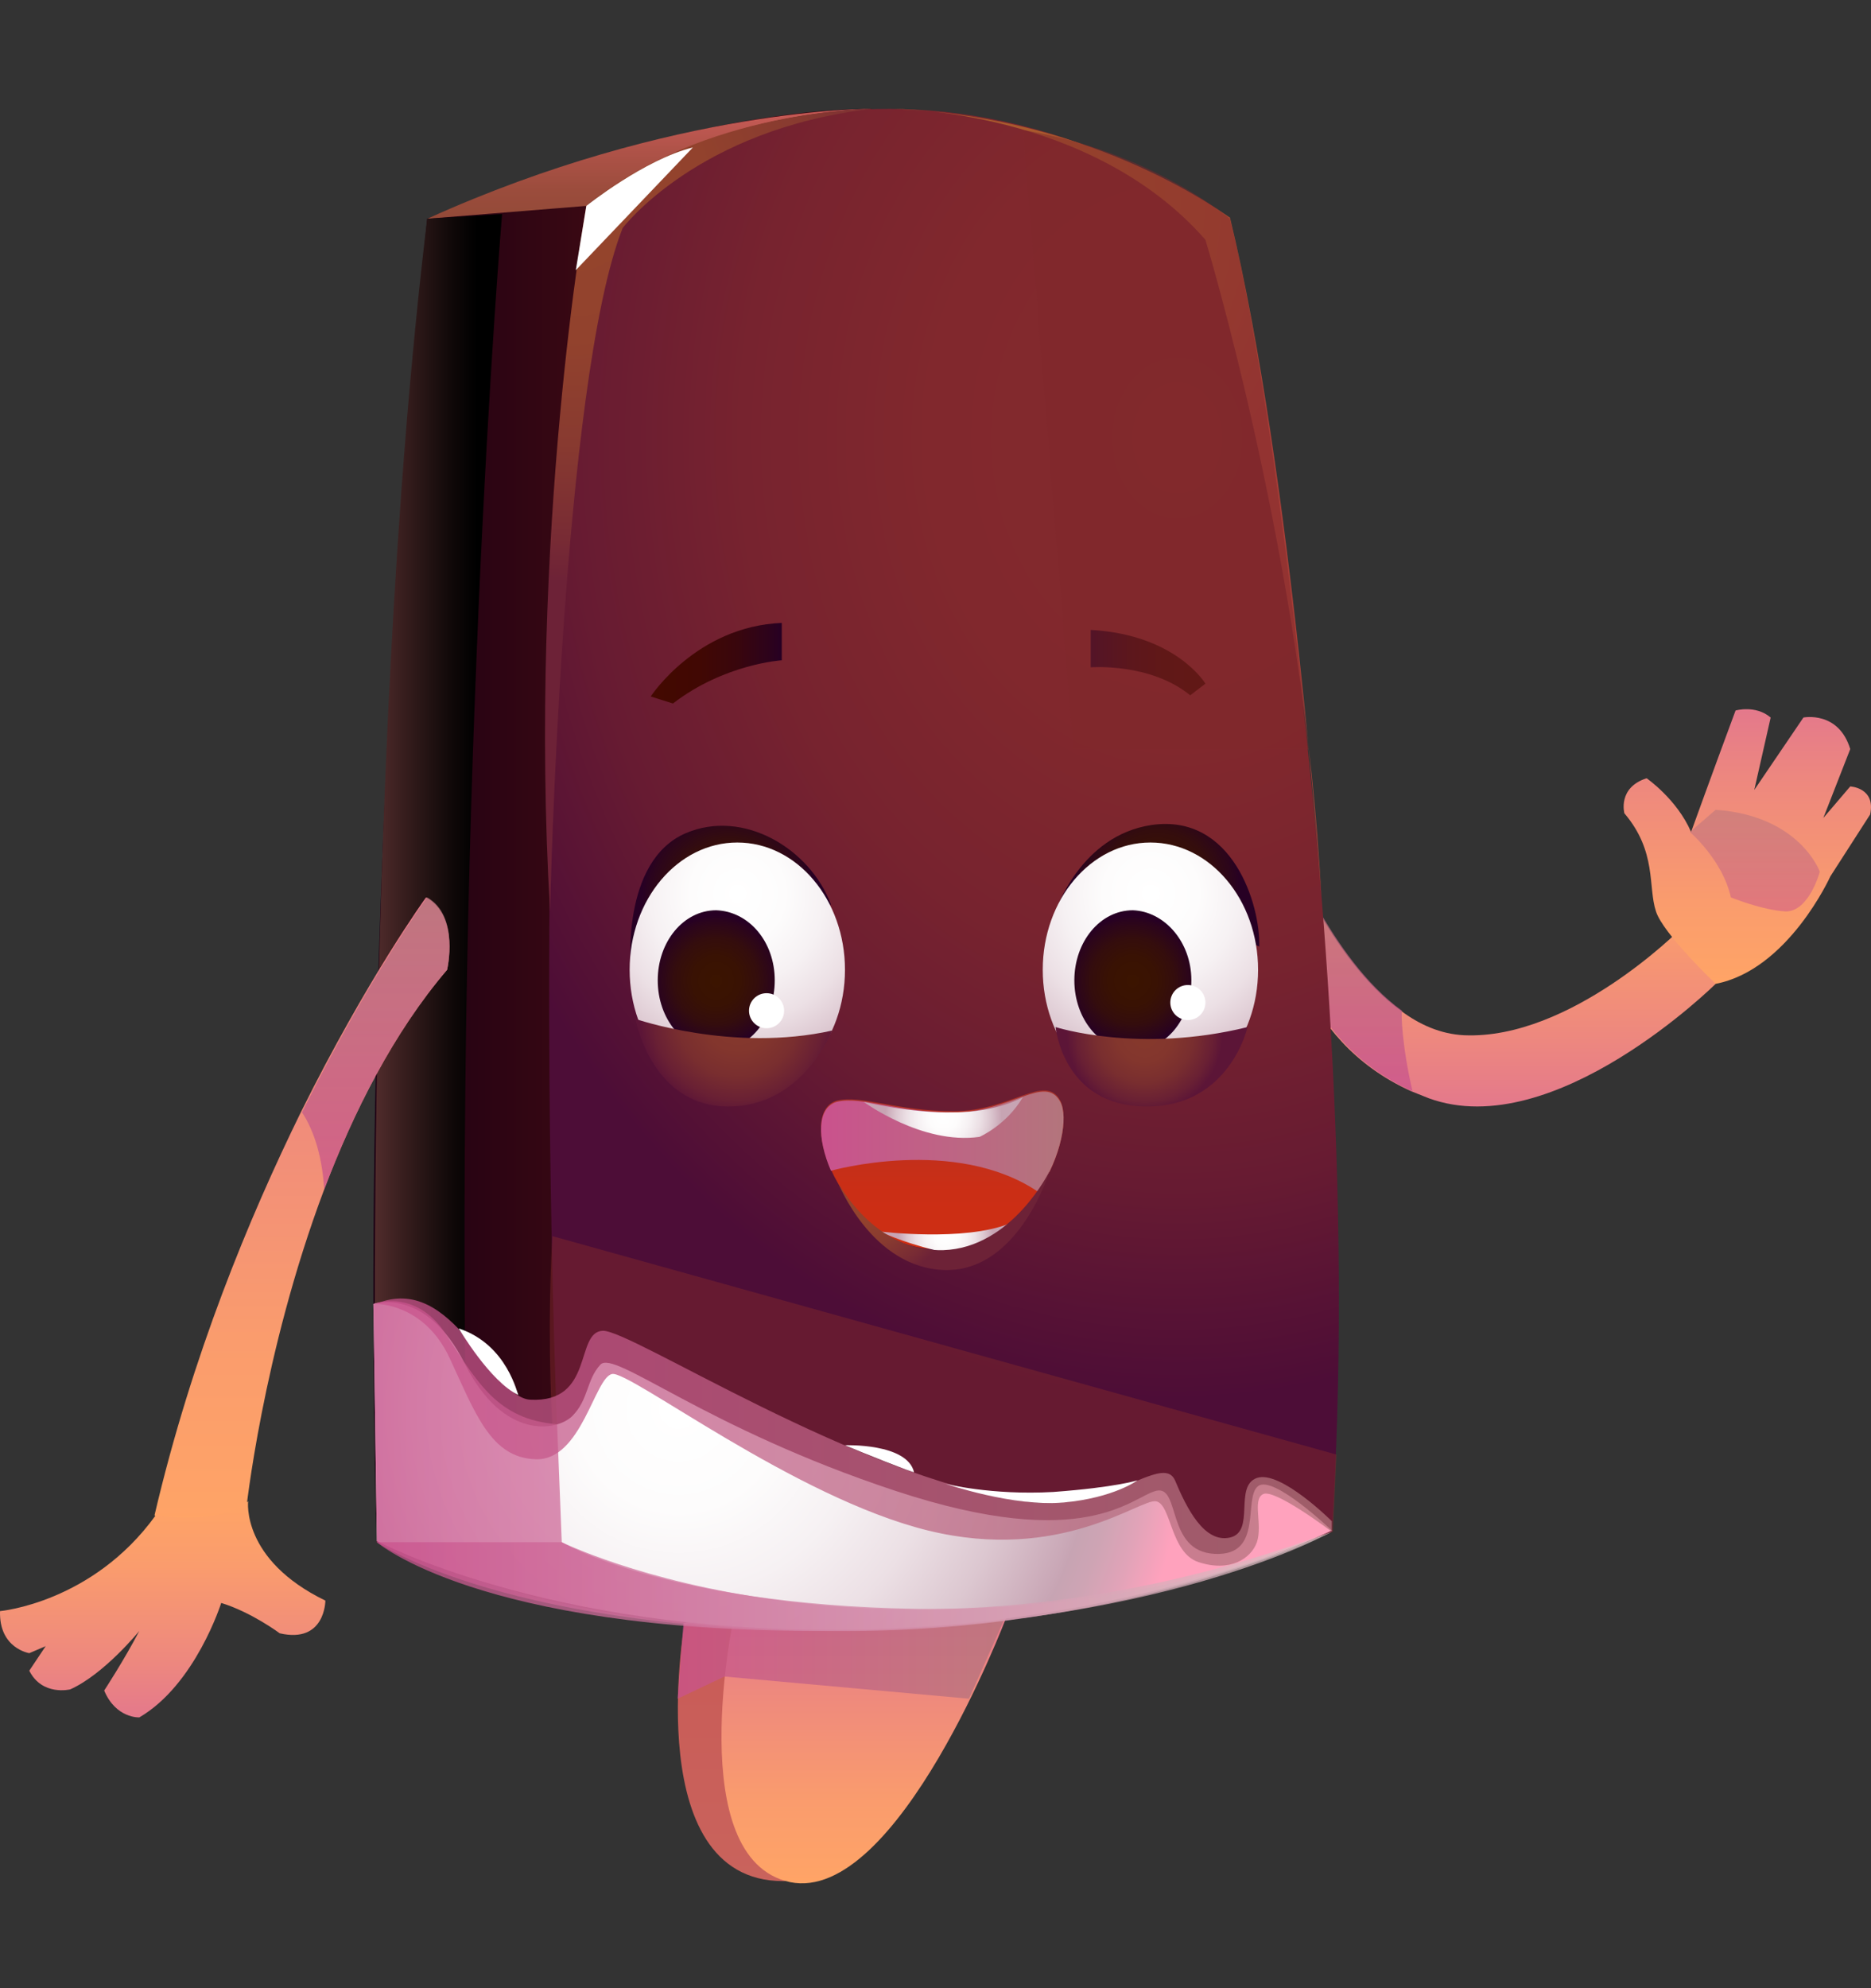 <svg width="464" height="493" viewBox="0 0 464 493" fill="none" xmlns="http://www.w3.org/2000/svg">
<rect x="0" y="0" width="464" height="493" fill="#333333" stroke="none"/>
<g clip-path="url(#clip0)">
<path fill-rule="evenodd" clip-rule="evenodd" d="M425.476 243.959C425.476 243.959 385.425 283.641 354.371 272.344C352.92 271.765 351.469 271.186 350.018 270.607C320.995 257.573 318.674 228.029 318.674 228.029V208.912C318.674 208.912 329.702 237.877 347.406 250.621C352.049 254.097 357.273 256.414 363.078 256.704C389.488 257.862 416.769 230.346 416.769 230.346C416.769 230.346 426.637 229.477 425.476 243.959Z" fill="url(#paint0_linear)"/>
<path opacity="0.74" fill-rule="evenodd" clip-rule="evenodd" d="M350.308 270.607C321.286 257.573 318.964 228.029 318.964 228.029V208.912C318.964 208.912 329.992 237.877 347.696 250.621C347.406 250.911 347.696 259.6 350.308 270.607Z" fill="url(#paint1_linear)"/>
<path fill-rule="evenodd" clip-rule="evenodd" d="M139.315 382.411H93.46C93.46 382.411 87.656 233.533 105.94 54.242C105.94 54.242 166.887 27.016 216.225 27.016L139.315 382.411Z" fill="url(#paint2_linear)"/>
<path fill-rule="evenodd" clip-rule="evenodd" d="M139.315 382.41C139.315 382.41 129.158 187.769 145.41 51.056C145.41 51.056 213.322 -5.135 305.033 54.242C305.033 54.242 340.15 226.291 330.283 379.804C330.283 379.804 246.408 418.037 139.315 382.41Z" fill="url(#paint3_radial)"/>
<path fill-rule="evenodd" clip-rule="evenodd" d="M261.79 226.002C261.79 226.002 267.884 207.176 285.588 204.569C305.613 201.672 312.579 224.265 312.289 234.692C311.998 234.981 286.749 219.051 261.79 226.002Z" fill="url(#paint4_radial)"/>
<path fill-rule="evenodd" clip-rule="evenodd" d="M156.439 240.484C156.439 240.484 153.827 213.547 170.079 206.596C184.3 200.513 200.843 210.361 206.067 224.264L156.439 240.484Z" fill="url(#paint5_radial)"/>
<path fill-rule="evenodd" clip-rule="evenodd" d="M330.282 379.806C330.282 379.806 208.679 433.39 93.46 382.412H139.315C139.315 382.412 197.94 398.633 229.285 396.895C285.588 393.998 330.282 379.806 330.282 379.806Z" fill="#24000A"/>
<path fill-rule="evenodd" clip-rule="evenodd" d="M169.789 402.394C169.789 402.394 158.18 468.433 195.909 466.406L181.978 400.656L169.789 402.394Z" fill="url(#paint6_linear)"/>
<path fill-rule="evenodd" clip-rule="evenodd" d="M181.978 400.947C181.978 400.947 169.208 460.904 195.909 466.697C222.61 472.2 249.6 400.947 249.6 400.947C249.6 400.947 231.316 399.499 181.978 400.947Z" fill="url(#paint7_linear)"/>
<path fill-rule="evenodd" clip-rule="evenodd" d="M105.94 54.242L145.41 51.056C145.41 51.056 170.66 28.753 216.225 27.016C216.225 27.016 167.467 26.436 105.94 54.242Z" fill="url(#paint8_linear)"/>
<path d="M182.849 272.055C197.595 272.055 209.55 257.92 209.55 240.483C209.55 223.047 197.595 208.912 182.849 208.912C168.103 208.912 156.148 223.047 156.148 240.483C156.148 257.92 168.103 272.055 182.849 272.055Z" fill="url(#paint9_radial)"/>
<path fill-rule="evenodd" clip-rule="evenodd" d="M192.136 243.091C192.136 252.649 185.751 260.469 177.625 260.469C169.499 260.469 163.114 252.649 163.114 243.091C163.114 233.532 169.499 225.712 177.625 225.712C185.751 226.002 192.136 233.532 192.136 243.091Z" fill="url(#paint10_radial)"/>
<path d="M285.298 272.055C300.044 272.055 311.998 257.92 311.998 240.483C311.998 223.047 300.044 208.912 285.298 208.912C270.552 208.912 258.597 223.047 258.597 240.483C258.597 257.92 270.552 272.055 285.298 272.055Z" fill="url(#paint11_radial)"/>
<path fill-rule="evenodd" clip-rule="evenodd" d="M295.456 243.091C295.456 252.649 289.071 260.469 280.945 260.469C272.819 260.469 266.434 252.649 266.434 243.091C266.434 233.532 272.819 225.712 280.945 225.712C288.781 226.002 295.456 233.532 295.456 243.091Z" fill="url(#paint12_radial)"/>
<path fill-rule="evenodd" clip-rule="evenodd" d="M257.436 295.516C252.212 303.047 244.086 309.709 231.897 309.709C219.707 309.709 210.42 299.571 206.067 290.013C202.584 281.903 202.584 274.372 207.518 272.924C213.903 271.476 222.319 275.531 236.54 275.531C250.761 275.531 259.178 265.973 262.951 272.924C264.982 276.979 263.241 286.827 257.436 295.516Z" fill="url(#paint13_linear)"/>
<path fill-rule="evenodd" clip-rule="evenodd" d="M257.436 295.518C236.831 281.615 206.067 290.304 206.067 290.304C202.584 282.194 202.584 274.663 207.518 273.215C213.903 271.767 222.319 275.822 236.54 275.822C250.761 275.822 259.178 266.264 262.951 273.215C264.982 276.98 263.241 286.828 257.436 295.518Z" fill="url(#paint14_linear)"/>
<path fill-rule="evenodd" clip-rule="evenodd" d="M214.193 273.215C214.193 273.215 228.704 283.933 242.925 281.905C242.925 281.905 249.601 279.009 253.664 272.057C253.664 272.057 247.279 275.822 236.54 275.822C226.092 276.112 214.193 273.215 214.193 273.215Z" fill="url(#paint15_radial)"/>
<path fill-rule="evenodd" clip-rule="evenodd" d="M218.256 305.366C218.256 305.366 239.152 307.973 250.471 303.338C250.471 303.338 240.313 311.738 231.897 310C223.48 307.973 218.256 305.366 218.256 305.366Z" fill="url(#paint16_radial)"/>
<path d="M294.585 252.939C296.989 252.939 298.939 250.994 298.939 248.594C298.939 246.194 296.989 244.249 294.585 244.249C292.181 244.249 290.232 246.194 290.232 248.594C290.232 250.994 292.181 252.939 294.585 252.939Z" fill="white"/>
<path d="M190.105 254.967C192.509 254.967 194.458 253.022 194.458 250.622C194.458 248.223 192.509 246.277 190.105 246.277C187.7 246.277 185.751 248.223 185.751 250.622C185.751 253.022 187.7 254.967 190.105 254.967Z" fill="white"/>
<path fill-rule="evenodd" clip-rule="evenodd" d="M410.675 226.001C408.643 219.918 410.965 211.229 402.839 201.671C402.839 201.671 401.097 195.299 408.353 192.981C408.353 192.981 415.899 198.195 419.381 206.305C419.381 206.305 424.605 191.823 430.41 176.182C430.41 176.182 435.344 174.734 439.117 177.92L435.053 195.878L447.243 177.92C447.243 177.92 455.949 176.182 458.852 185.74L452.177 202.829L458.852 195.009C458.852 195.009 465.237 195.299 463.786 201.96L453.918 217.312C453.918 217.312 443.47 240.483 425.476 243.959C425.476 243.959 412.416 231.504 410.675 226.001Z" fill="url(#paint17_linear)"/>
<path fill-rule="evenodd" clip-rule="evenodd" d="M261.79 254.677C261.79 254.677 282.396 261.339 309.386 254.677C309.386 254.677 305.033 274.373 284.427 274.373C263.531 274.373 261.79 254.677 261.79 254.677Z" fill="url(#paint18_radial)"/>
<path fill-rule="evenodd" clip-rule="evenodd" d="M157.6 252.649C157.6 252.649 181.688 261.049 206.357 255.546C206.357 255.546 199.102 274.662 180.237 274.373C161.373 274.083 157.6 252.649 157.6 252.649Z" fill="url(#paint19_radial)"/>
<path fill-rule="evenodd" clip-rule="evenodd" d="M136.413 226.002C136.413 226.002 139.315 94.793 154.407 56.559C154.407 56.559 172.981 31.94 216.225 27.016C216.225 27.016 174.432 27.016 145.41 51.056C145.41 51.056 130.899 132.157 136.413 226.002Z" fill="url(#paint20_radial)"/>
<path opacity="0.74" fill-rule="evenodd" clip-rule="evenodd" d="M168.048 421.223L179.657 415.72L240.313 421.223L249.31 400.948C226.673 400.079 208.098 400.369 181.688 400.948L169.499 402.396L168.048 421.223Z" fill="url(#paint21_linear)"/>
<path fill-rule="evenodd" clip-rule="evenodd" d="M161.372 172.706C161.372 172.706 172.691 155.327 193.877 154.458V163.727C193.877 163.727 179.656 164.596 166.887 174.444L161.372 172.706Z" fill="url(#paint22_linear)"/>
<path fill-rule="evenodd" clip-rule="evenodd" d="M298.938 169.521C298.938 169.521 291.683 157.356 270.496 156.197V165.466C270.496 165.466 285.298 164.307 295.165 172.417L298.938 169.521Z" fill="url(#paint23_linear)"/>
<path fill-rule="evenodd" clip-rule="evenodd" d="M145.41 51.056L142.798 66.987L171.82 36.574C159.921 39.471 145.41 51.056 145.41 51.056Z" fill="white"/>
<path fill-rule="evenodd" clip-rule="evenodd" d="M222.029 27.016C222.029 27.016 270.496 27.016 298.938 59.456C298.938 59.456 323.607 140.557 327.67 222.237C327.67 222.237 320.415 117.385 305.033 53.953C305.033 54.242 272.818 29.043 222.029 27.016Z" fill="url(#paint24_radial)"/>
<path fill-rule="evenodd" clip-rule="evenodd" d="M93.46 382.41C93.46 382.41 89.107 193.561 105.94 54.242L124.514 53.083C124.514 53.083 111.744 204.857 116.098 381.541L93.46 382.41Z" fill="url(#paint25_linear)"/>
<path opacity="0.5" fill-rule="evenodd" clip-rule="evenodd" d="M253.664 32.23L266.143 185.742H324.478C324.478 185.742 315.481 95.372 305.033 54.243C305.033 54.243 285.298 37.443 253.664 32.23Z" fill="#81282D"/>
<path opacity="0.5" fill-rule="evenodd" clip-rule="evenodd" d="M136.994 306.522L331.443 360.686L330.573 379.803C330.573 379.803 240.603 421.512 139.606 382.41C139.315 382.41 134.672 347.073 136.994 306.522Z" fill="#81282D"/>
<path opacity="0.5" fill-rule="evenodd" clip-rule="evenodd" d="M419.091 206.305C419.091 206.305 427.217 213.257 429.249 222.525C429.249 222.525 437.085 225.711 442.889 226.001C448.694 226.001 451.306 216.153 451.306 216.153C451.306 216.153 446.372 202.25 425.476 200.802L419.091 206.305Z" fill="url(#paint26_linear)"/>
<path fill-rule="evenodd" clip-rule="evenodd" d="M110.873 240.483C97.523 256.124 87.656 275.82 80.4 294.937C65.018 335.777 60.955 375.169 60.955 375.169C48.766 382.699 38.318 375.748 38.318 375.748C47.605 336.066 61.826 301.888 74.595 275.82C91.138 242.511 105.649 222.525 105.649 222.525C114.066 227.16 110.873 240.483 110.873 240.483Z" fill="url(#paint27_linear)"/>
<path fill-rule="evenodd" clip-rule="evenodd" d="M61.536 372.272C61.536 372.272 59.794 386.755 80.69 396.892C80.69 396.892 80.69 407.609 69.372 405.002C69.372 405.002 62.406 399.789 54.86 397.472C54.86 397.472 48.475 417.747 34.545 425.857C34.545 425.857 28.74 426.147 25.838 419.195C25.838 419.195 30.772 411.664 34.545 404.423C34.545 404.423 25.838 415.14 17.422 418.905C17.422 418.905 10.456 420.643 7.264 414.271L11.327 408.189L7.264 409.926C7.264 409.926 -0.282 408.768 0.008 399.499C0.008 399.499 22.936 397.472 38.608 375.748C38.608 375.748 54.57 378.355 61.536 372.272Z" fill="url(#paint28_linear)"/>
<path opacity="0.74" fill-rule="evenodd" clip-rule="evenodd" d="M110.874 240.483C97.524 256.124 87.656 275.82 80.4 294.937C79.82 285.378 77.208 279.296 74.886 275.82C91.429 242.511 105.94 222.525 105.94 222.525C114.066 227.16 110.874 240.483 110.874 240.483Z" fill="url(#paint29_linear)"/>
<path fill-rule="evenodd" clip-rule="evenodd" d="M207.808 293.199C207.808 293.199 216.225 314.633 234.509 314.923C252.793 315.212 260.339 290.303 260.339 290.303C260.339 290.303 251.051 309.419 233.928 309.999C216.805 310.578 207.808 293.199 207.808 293.199Z" fill="url(#paint30_radial)"/>
<path fill-rule="evenodd" clip-rule="evenodd" d="M92.59 323.324C92.59 323.324 105.65 318.979 115.227 338.096C124.804 357.212 138.155 354.895 141.927 351.13C145.991 347.075 145.41 342.151 148.893 338.385C152.376 334.62 174.723 354.026 222.029 369.667C269.336 385.308 280.654 371.115 286.749 369.667C292.844 368.219 289.071 384.728 301.26 385.308C313.45 385.887 308.226 371.405 311.998 368.508C315.771 365.612 330.283 379.515 330.283 379.515C330.283 379.515 281.815 403.555 208.679 404.135C135.543 404.714 93.46 382.122 93.46 382.122L92.59 323.324Z" fill="url(#paint31_radial)"/>
<path opacity="0.74" fill-rule="evenodd" clip-rule="evenodd" d="M138.155 353.157L139.315 382.411C139.315 382.411 218.256 421.513 330.283 379.804C330.283 379.804 287.039 404.424 202.874 404.424C118.71 404.424 93.46 382.411 93.46 382.411L92.59 323.323C92.59 323.323 103.038 319.268 110.583 330.854C118.419 342.73 123.353 351.998 138.155 353.157Z" fill="url(#paint32_linear)"/>
<path opacity="0.74" fill-rule="evenodd" clip-rule="evenodd" d="M93.17 323.323C93.17 323.323 105.069 323.034 111.454 336.647C117.839 350.26 121.612 361.556 132.93 361.846C144.249 362.136 147.442 341.571 151.795 340.702C156.148 339.833 197.07 371.404 230.155 379.514C263.241 387.624 282.976 371.404 286.749 372.273C290.522 373.142 290.232 385.018 297.197 387.335C305.033 389.942 310.257 386.466 311.708 382.411C313.159 378.066 310.547 371.984 313.159 370.535C315.771 368.797 330.282 379.804 330.282 379.804V377.197C330.282 377.197 317.513 364.453 311.708 366.48C305.904 368.508 311.418 379.804 305.033 381.252C298.648 382.7 294.295 374.011 291.393 367.06C288.2 360.108 274.85 375.459 253.954 372.273C212.161 366.191 156.439 329.695 149.473 329.985C142.508 330.275 147.442 347.943 131.479 347.074C121.612 346.495 112.615 315.213 93.17 323.323Z" fill="url(#paint33_linear)"/>
<path fill-rule="evenodd" clip-rule="evenodd" d="M234.509 367.928C234.509 367.928 251.342 373.721 263.821 372.562C276.301 371.404 282.105 367.059 282.105 367.059C282.105 367.059 276.881 368.797 261.209 369.955C245.828 370.824 234.509 367.928 234.509 367.928Z" fill="white"/>
<path fill-rule="evenodd" clip-rule="evenodd" d="M209.549 358.37C209.549 358.37 224.931 357.791 226.673 365.033C226.673 365.322 213.613 360.108 209.549 358.37Z" fill="white"/>
<path opacity="0.74" fill-rule="evenodd" clip-rule="evenodd" d="M93.46 382.412H139.315C139.315 382.412 164.855 397.764 226.673 398.922C288.49 400.081 330.282 379.806 330.282 379.806C330.282 379.806 282.105 403.557 213.613 404.426C126.545 405.294 93.46 382.412 93.46 382.412Z" fill="url(#paint34_linear)"/>
<path fill-rule="evenodd" clip-rule="evenodd" d="M113.776 329.405C113.776 329.405 121.612 342.729 128.577 345.915C128.287 345.915 125.965 333.46 113.776 329.405Z" fill="white"/>
</g>
<defs>
<linearGradient id="paint0_linear" x1="372.265" y1="274.341" x2="372.265" y2="208.75" gradientUnits="userSpaceOnUse">
<stop offset="0.006" stop-color="#E4798B"/>
<stop offset="0.247" stop-color="#ED877F"/>
<stop offset="0.702" stop-color="#FA9C6D"/>
<stop offset="1" stop-color="#FFA466"/>
</linearGradient>
<linearGradient id="paint1_linear" x1="334.529" y1="270.497" x2="334.529" y2="208.75" gradientUnits="userSpaceOnUse">
<stop stop-color="#CA528D"/>
<stop offset="1" stop-color="#B3757C"/>
</linearGradient>
<linearGradient id="paint2_linear" x1="92.648" y1="204.67" x2="157.351" y2="204.67" gradientUnits="userSpaceOnUse">
<stop stop-color="#1C0013"/>
<stop offset="0.994" stop-color="#400A13"/>
</linearGradient>
<radialGradient id="paint3_radial" cx="0" cy="0" r="1" gradientUnits="userSpaceOnUse" gradientTransform="translate(292.01 107.7) scale(193.182 240.575)">
<stop offset="0.006" stop-color="#842A2C"/>
<stop offset="0.317" stop-color="#81282D"/>
<stop offset="0.559" stop-color="#77232F"/>
<stop offset="0.778" stop-color="#671B32"/>
<stop offset="0.982" stop-color="#4F0E36"/>
<stop offset="1" stop-color="#4D0D37"/>
</radialGradient>
<radialGradient id="paint4_radial" cx="0" cy="0" r="1" gradientUnits="userSpaceOnUse" gradientTransform="translate(286.862 219.683) scale(20.844 20.802)">
<stop offset="0.006" stop-color="#3B1400"/>
<stop offset="0.375" stop-color="#391203"/>
<stop offset="0.662" stop-color="#340D0D"/>
<stop offset="0.921" stop-color="#2B041D"/>
<stop offset="1" stop-color="#270024"/>
</radialGradient>
<radialGradient id="paint5_radial" cx="0" cy="0" r="1" gradientUnits="userSpaceOnUse" gradientTransform="translate(180.943 222.473) scale(21.653 21.61)">
<stop offset="0.006" stop-color="#3B1400"/>
<stop offset="0.375" stop-color="#391203"/>
<stop offset="0.662" stop-color="#340D0D"/>
<stop offset="0.921" stop-color="#2B041D"/>
<stop offset="1" stop-color="#270024"/>
</radialGradient>
<linearGradient id="paint6_linear" x1="181.896" y1="466.629" x2="181.896" y2="400.973" gradientUnits="userSpaceOnUse">
<stop stop-color="#C9635C"/>
<stop offset="0.971" stop-color="#C95B57"/>
<stop offset="0.994" stop-color="#C95B57"/>
</linearGradient>
<linearGradient id="paint7_linear" x1="214.13" y1="466.889" x2="214.13" y2="400.368" gradientUnits="userSpaceOnUse">
<stop stop-color="#FFA466"/>
<stop offset="0.298" stop-color="#FA9C6D"/>
<stop offset="0.753" stop-color="#ED877F"/>
<stop offset="0.994" stop-color="#E4798B"/>
</linearGradient>
<linearGradient id="paint8_linear" x1="161.157" y1="54.239" x2="161.157" y2="27.016" gradientUnits="userSpaceOnUse">
<stop stop-color="#934A38"/>
<stop offset="0.254" stop-color="#9B4C3C"/>
<stop offset="0.642" stop-color="#B05349"/>
<stop offset="0.994" stop-color="#C95B57"/>
</linearGradient>
<radialGradient id="paint9_radial" cx="0" cy="0" r="1" gradientUnits="userSpaceOnUse" gradientTransform="translate(182.95 221.597) scale(49.06 50.713)">
<stop offset="0.006" stop-color="white"/>
<stop offset="0.241" stop-color="#FDFCFC"/>
<stop offset="0.443" stop-color="#F6F1F3"/>
<stop offset="0.631" stop-color="#ECE0E5"/>
<stop offset="0.811" stop-color="#DCC7D0"/>
<stop offset="0.985" stop-color="#C9A7B6"/>
<stop offset="1" stop-color="#C7A4B3"/>
</radialGradient>
<radialGradient id="paint10_radial" cx="0" cy="0" r="1" gradientUnits="userSpaceOnUse" gradientTransform="translate(177.644 243.182) scale(15.679 16.207)">
<stop offset="0.006" stop-color="#3B1400"/>
<stop offset="0.375" stop-color="#391203"/>
<stop offset="0.662" stop-color="#340D0D"/>
<stop offset="0.921" stop-color="#2B041D"/>
<stop offset="1" stop-color="#270024"/>
</radialGradient>
<radialGradient id="paint11_radial" cx="0" cy="0" r="1" gradientUnits="userSpaceOnUse" gradientTransform="translate(285.409 221.597) scale(49.06 50.713)">
<stop offset="0.006" stop-color="white"/>
<stop offset="0.241" stop-color="#FDFCFC"/>
<stop offset="0.443" stop-color="#F6F1F3"/>
<stop offset="0.631" stop-color="#ECE0E5"/>
<stop offset="0.811" stop-color="#DCC7D0"/>
<stop offset="0.985" stop-color="#C9A7B6"/>
<stop offset="1" stop-color="#C7A4B3"/>
</radialGradient>
<radialGradient id="paint12_radial" cx="0" cy="0" r="1" gradientUnits="userSpaceOnUse" gradientTransform="translate(280.855 243.182) scale(15.679 16.207)">
<stop offset="0.006" stop-color="#3B1400"/>
<stop offset="0.375" stop-color="#391203"/>
<stop offset="0.662" stop-color="#340D0D"/>
<stop offset="0.921" stop-color="#2B041D"/>
<stop offset="1" stop-color="#270024"/>
</radialGradient>
<linearGradient id="paint13_linear" x1="233.694" y1="309.789" x2="233.694" y2="270.662" gradientUnits="userSpaceOnUse">
<stop offset="0.006" stop-color="#CE2E13"/>
<stop offset="0.364" stop-color="#CB2E15"/>
<stop offset="0.642" stop-color="#C1301C"/>
<stop offset="0.892" stop-color="#B13227"/>
<stop offset="1" stop-color="#A7332D"/>
</linearGradient>
<linearGradient id="paint14_linear" x1="203.637" y1="283.122" x2="263.752" y2="283.122" gradientUnits="userSpaceOnUse">
<stop stop-color="#CA528D"/>
<stop offset="1" stop-color="#B3757C"/>
</linearGradient>
<radialGradient id="paint15_radial" cx="0" cy="0" r="1" gradientUnits="userSpaceOnUse" gradientTransform="translate(233.95 277.001) scale(14.44 14.412)">
<stop offset="0.006" stop-color="white"/>
<stop offset="0.241" stop-color="#FDFCFC"/>
<stop offset="0.443" stop-color="#F6F1F3"/>
<stop offset="0.631" stop-color="#ECE0E5"/>
<stop offset="0.811" stop-color="#DCC7D0"/>
<stop offset="0.985" stop-color="#C9A7B6"/>
<stop offset="1" stop-color="#C7A4B3"/>
</radialGradient>
<radialGradient id="paint16_radial" cx="0" cy="0" r="1" gradientUnits="userSpaceOnUse" gradientTransform="translate(234.524 306.575) scale(11.684 11.661)">
<stop offset="0.006" stop-color="white"/>
<stop offset="0.241" stop-color="#FDFCFC"/>
<stop offset="0.443" stop-color="#F6F1F3"/>
<stop offset="0.631" stop-color="#ECE0E5"/>
<stop offset="0.811" stop-color="#DCC7D0"/>
<stop offset="0.985" stop-color="#C9A7B6"/>
<stop offset="1" stop-color="#C7A4B3"/>
</radialGradient>
<linearGradient id="paint17_linear" x1="433.349" y1="243.907" x2="433.349" y2="175.939" gradientUnits="userSpaceOnUse">
<stop stop-color="#FFA466"/>
<stop offset="0.298" stop-color="#FA9C6D"/>
<stop offset="0.753" stop-color="#ED877F"/>
<stop offset="0.994" stop-color="#E4798B"/>
</linearGradient>
<radialGradient id="paint18_radial" cx="0" cy="0" r="1" gradientUnits="userSpaceOnUse" gradientTransform="translate(283.882 256.486) scale(19.339 19.3)">
<stop offset="0.006" stop-color="#86392C"/>
<stop offset="0.353" stop-color="#83362D"/>
<stop offset="0.623" stop-color="#792E2F"/>
<stop offset="0.866" stop-color="#692034"/>
<stop offset="1" stop-color="#5C1537"/>
</radialGradient>
<radialGradient id="paint19_radial" cx="0" cy="0" r="1" gradientUnits="userSpaceOnUse" gradientTransform="translate(183.023 251.913) scale(24.358 24.309)">
<stop offset="0.006" stop-color="#86392C"/>
<stop offset="0.353" stop-color="#83362D"/>
<stop offset="0.623" stop-color="#792E2F"/>
<stop offset="0.866" stop-color="#692034"/>
<stop offset="1" stop-color="#5C1537"/>
</radialGradient>
<radialGradient id="paint20_radial" cx="0" cy="0" r="1" gradientUnits="userSpaceOnUse" gradientTransform="translate(141.722 50.315) scale(94.281 94.093)">
<stop offset="0.006" stop-color="#95452C"/>
<stop offset="0.36" stop-color="#92422D"/>
<stop offset="0.635" stop-color="#883A30"/>
<stop offset="0.883" stop-color="#782B34"/>
<stop offset="1" stop-color="#6D2237"/>
</radialGradient>
<linearGradient id="paint21_linear" x1="168.041" y1="410.851" x2="249.405" y2="410.851" gradientUnits="userSpaceOnUse">
<stop stop-color="#CA528D"/>
<stop offset="1" stop-color="#B3757C"/>
</linearGradient>
<linearGradient id="paint22_linear" x1="161.406" y1="164.222" x2="193.881" y2="164.222" gradientUnits="userSpaceOnUse">
<stop offset="0.006" stop-color="#430900"/>
<stop offset="0.375" stop-color="#410803"/>
<stop offset="0.662" stop-color="#39060D"/>
<stop offset="0.921" stop-color="#2C021D"/>
<stop offset="1" stop-color="#270024"/>
</linearGradient>
<linearGradient id="paint23_linear" x1="298.964" y1="164.223" x2="270.625" y2="164.223" gradientUnits="userSpaceOnUse">
<stop offset="0.006" stop-color="#430900"/>
<stop offset="0.375" stop-color="#410803"/>
<stop offset="0.662" stop-color="#39060D"/>
<stop offset="0.921" stop-color="#2C021D"/>
<stop offset="1" stop-color="#270024"/>
</linearGradient>
<radialGradient id="paint24_radial" cx="0" cy="0" r="1" gradientUnits="userSpaceOnUse" gradientTransform="translate(230.642 49.97) scale(97.817 97.622)">
<stop offset="0.006" stop-color="#A95C2C"/>
<stop offset="0.404" stop-color="#A9592D"/>
<stop offset="0.712" stop-color="#A84F31"/>
<stop offset="0.991" stop-color="#A73F37"/>
<stop offset="1" stop-color="#A73E37"/>
</radialGradient>
<linearGradient id="paint25_linear" x1="93.002" y1="217.67" x2="124.422" y2="217.67" gradientUnits="userSpaceOnUse">
<stop stop-color="#512C2C"/>
<stop offset="0.171" stop-color="#3D2121"/>
<stop offset="0.59" stop-color="#110909"/>
<stop offset="0.802"/>
</linearGradient>
<linearGradient id="paint26_linear" x1="435.308" y1="225.898" x2="435.308" y2="200.683" gradientUnits="userSpaceOnUse">
<stop stop-color="#CA528D"/>
<stop offset="1" stop-color="#B3757C"/>
</linearGradient>
<linearGradient id="paint27_linear" x1="75.109" y1="378.689" x2="75.109" y2="222.504" gradientUnits="userSpaceOnUse">
<stop stop-color="#FFA466"/>
<stop offset="0.298" stop-color="#FA9C6D"/>
<stop offset="0.753" stop-color="#ED877F"/>
<stop offset="0.994" stop-color="#E4798B"/>
</linearGradient>
<linearGradient id="paint28_linear" x1="40.392" y1="425.864" x2="40.392" y2="372.319" gradientUnits="userSpaceOnUse">
<stop offset="0.006" stop-color="#E4798B"/>
<stop offset="0.247" stop-color="#ED877F"/>
<stop offset="0.702" stop-color="#FA9C6D"/>
<stop offset="1" stop-color="#FFA466"/>
</linearGradient>
<linearGradient id="paint29_linear" x1="93.275" y1="294.954" x2="93.275" y2="222.504" gradientUnits="userSpaceOnUse">
<stop stop-color="#CA528D"/>
<stop offset="1" stop-color="#B3757C"/>
</linearGradient>
<radialGradient id="paint30_radial" cx="0" cy="0" r="1" gradientUnits="userSpaceOnUse" gradientTransform="translate(211.939 293.108) scale(26.227 26.175)">
<stop offset="0.006" stop-color="#95452C"/>
<stop offset="0.36" stop-color="#92422D"/>
<stop offset="0.635" stop-color="#883A30"/>
<stop offset="0.883" stop-color="#782B34"/>
<stop offset="1" stop-color="#6D2237"/>
</radialGradient>
<radialGradient id="paint31_radial" cx="0" cy="0" r="1" gradientUnits="userSpaceOnUse" gradientTransform="translate(168.309 349.485) scale(126.649 126.397)">
<stop offset="0.006" stop-color="white"/>
<stop offset="0.199" stop-color="#FDFCFC"/>
<stop offset="0.363" stop-color="#F6F1F3"/>
<stop offset="0.517" stop-color="#ECE0E5"/>
<stop offset="0.664" stop-color="#DCC7D0"/>
<stop offset="0.806" stop-color="#C9A7B6"/>
<stop offset="0.818" stop-color="#C7A4B3"/>
<stop offset="0.863" stop-color="#CEA4B4"/>
<stop offset="0.927" stop-color="#E1A3B8"/>
<stop offset="1" stop-color="#FFA2BD"/>
</radialGradient>
<linearGradient id="paint32_linear" x1="92.648" y1="363.483" x2="330.343" y2="363.483" gradientUnits="userSpaceOnUse">
<stop stop-color="#CA528D"/>
<stop offset="1" stop-color="#DDC2C5"/>
</linearGradient>
<linearGradient id="paint33_linear" x1="93.275" y1="355.124" x2="330.343" y2="355.124" gradientUnits="userSpaceOnUse">
<stop stop-color="#CA528D"/>
<stop offset="1" stop-color="#B3757C"/>
</linearGradient>
<linearGradient id="paint34_linear" x1="93.517" y1="392.018" x2="330.342" y2="392.018" gradientUnits="userSpaceOnUse">
<stop stop-color="#CA528D"/>
<stop offset="1" stop-color="#DDC2C5"/>
</linearGradient>
<clipPath id="clip0">
<rect width="464" height="493" fill="white"/>
</clipPath>
</defs>
</svg>
